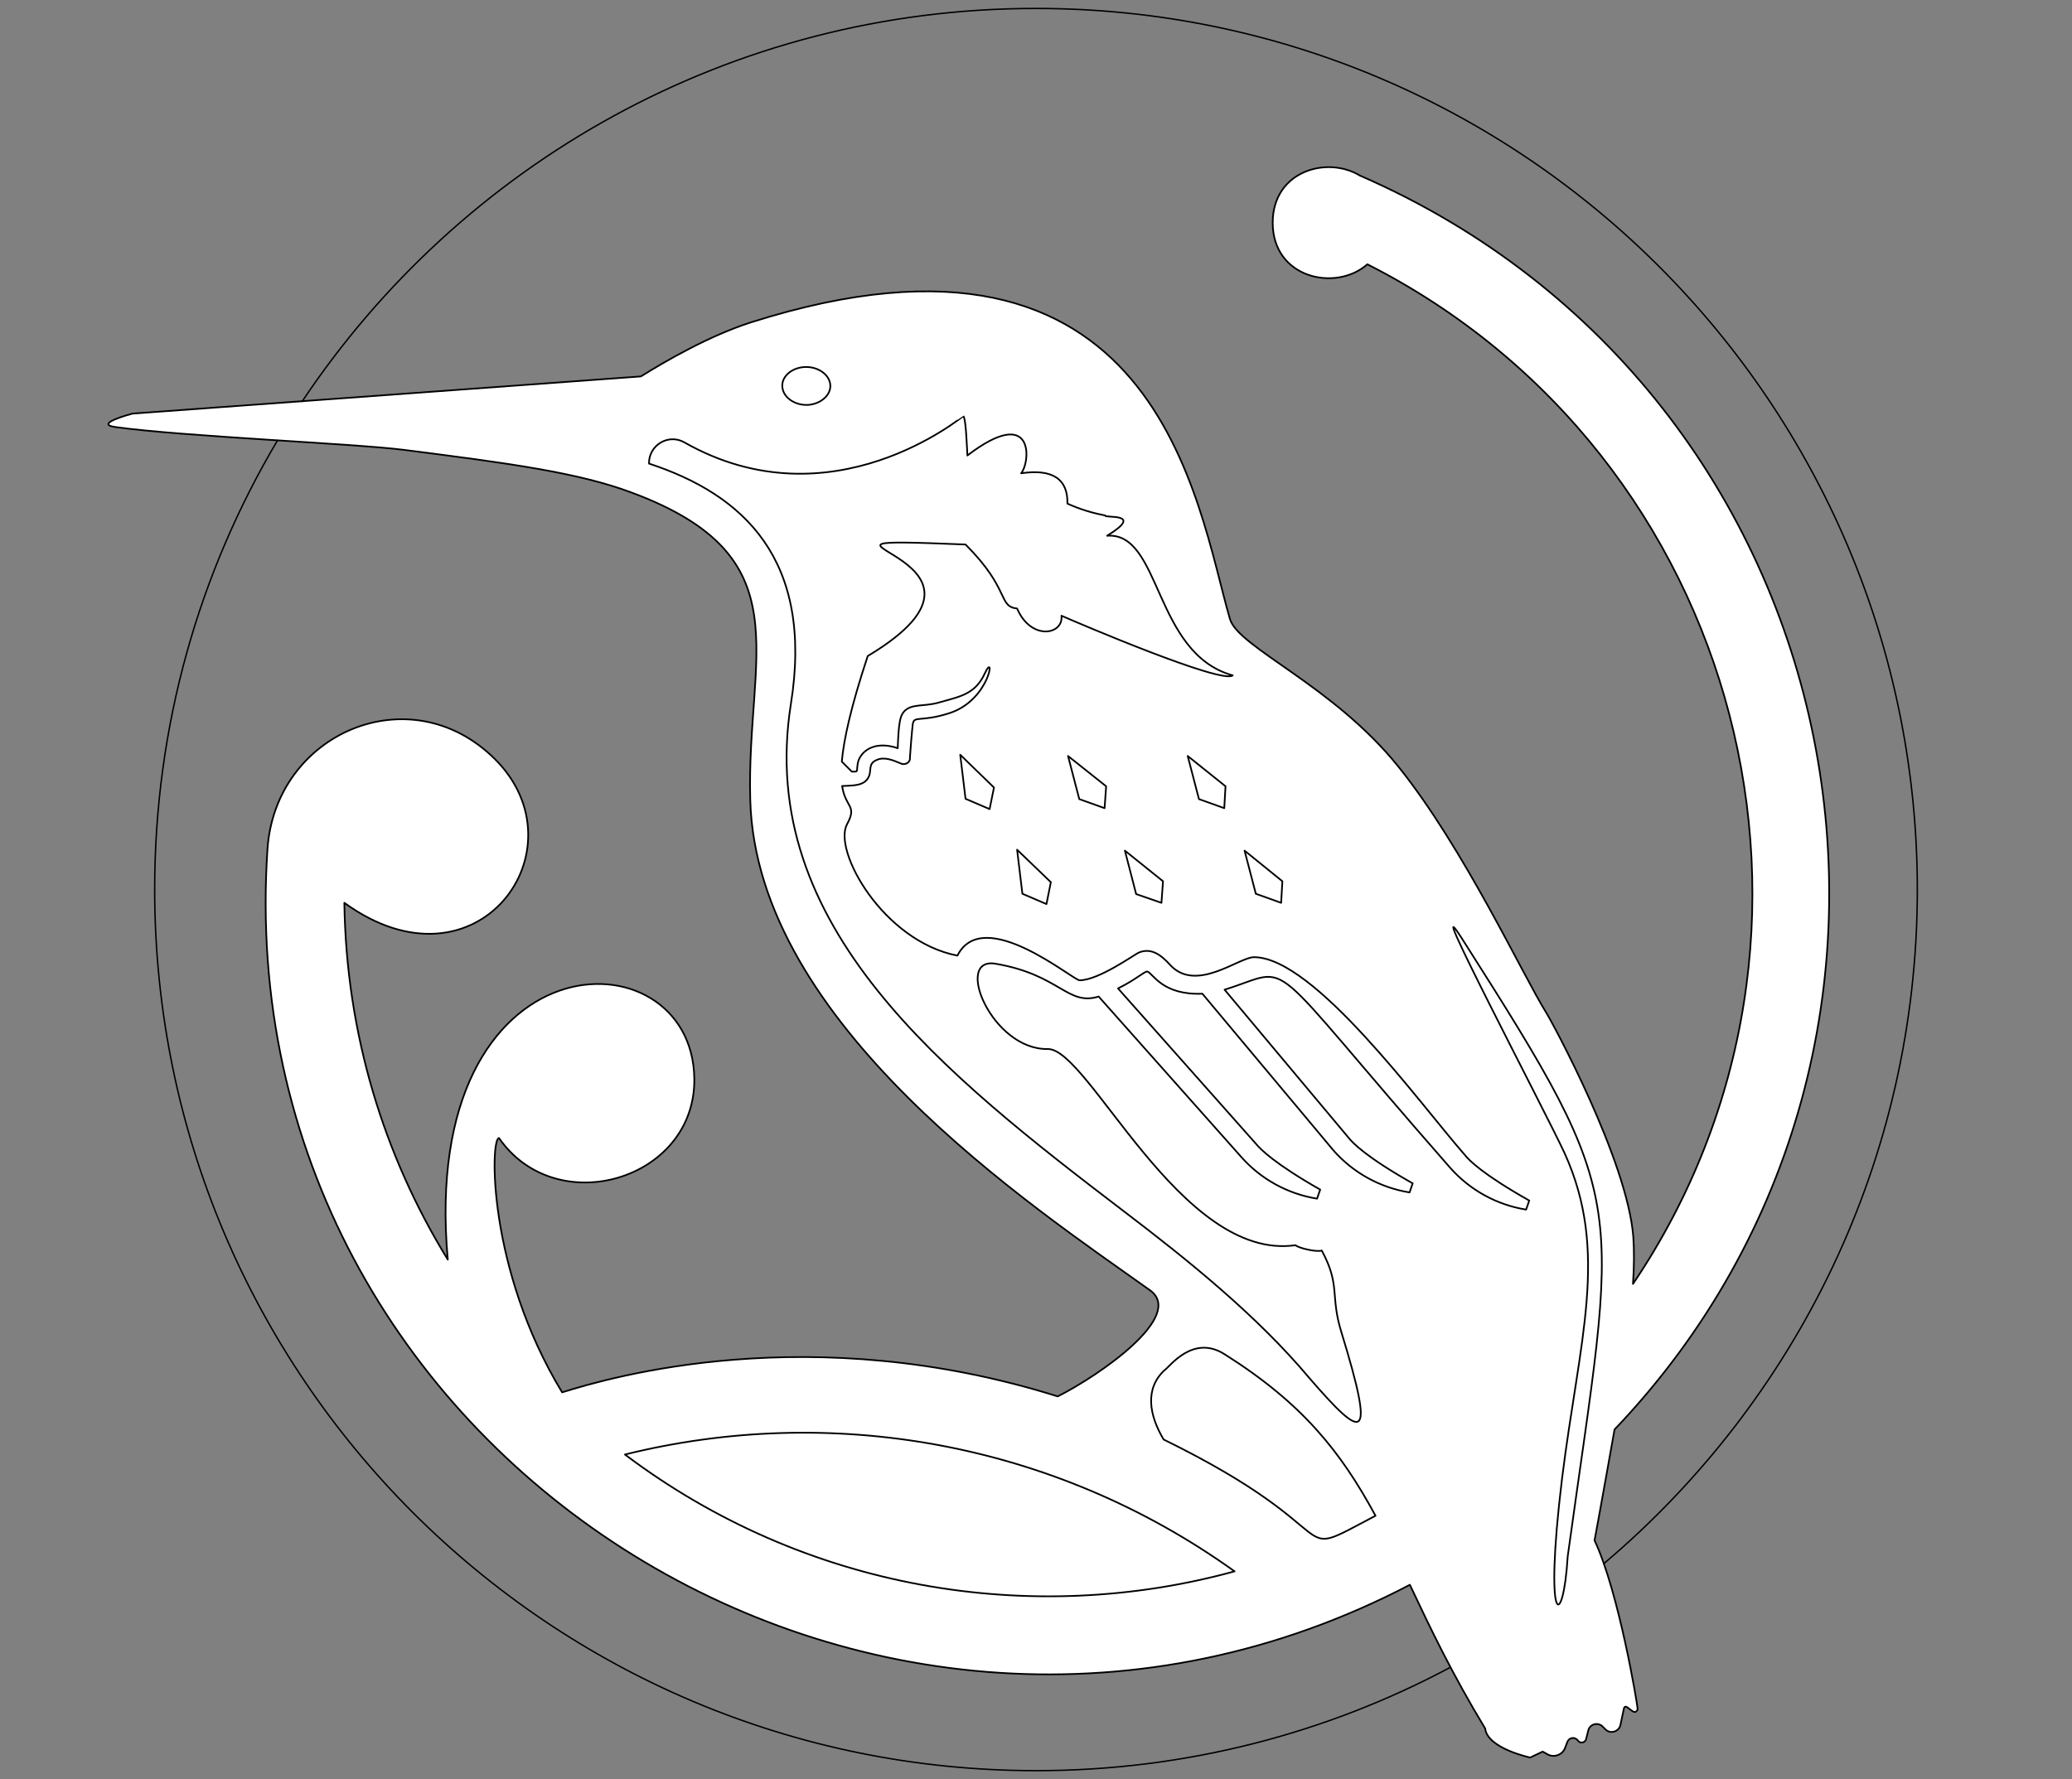 <?xml version="1.0" encoding="utf-8"?>
<!-- Generator: Adobe Illustrator 27.3.1, SVG Export Plug-In . SVG Version: 6.00 Build 0)  -->
<svg version="1.1" id="Layer_1" xmlns="http://www.w3.org/2000/svg" xmlns:xlink="http://www.w3.org/1999/xlink" x="0px" y="0px"
	 viewBox="0 0 663.1 569.5" style="enable-background:new 0 0 663.1 569.5;" xml:space="preserve">
<rect x="0" y="0" width="663.1" height="569.5" fill="#808080" stroke="none"/>
<style type="text/css">
	.st0{fill:#ffffff;stroke:#000000;stroke-width:0.541;stroke-linecap:round;stroke-linejoin:round;stroke-miterlimit:10;}
	.st1{fill:none;stroke:#000000;stroke-width:0.459;stroke-linecap:round;stroke-linejoin:round;stroke-miterlimit:10;}
</style>
<g>
	<path id="Layer2" class="st0" d="M179.9,445.7c-24-39.5-23-81.4-20.2-81.4c18.4,26.6,62.9,13.4,62.5-19c-0.6-47.5-88.3-46.9-78.9,57.9
		c-20.5-33.3-32.5-72.4-33.1-114.2c42.5,30.8,77.2-17.3,48.1-46.1c-27.1-26.8-70.2-8.2-72.7,28.9c-13,193.6,194.4,325,365.6,235.5
		c0,0,0,0,0,0c6.4,13.6,13.6,28.7,24.1,46c0.7,6.4,14.4,9.3,14.4,9.3c0,0,4-1.9,4-1.9l1.6,0.9c2,1.1,4.6,0.2,5.5-1.9l0.8-2.1
		c0.6-1.5,2.5-1.7,3.4-0.4c0.7,1,2.3,0.7,2.6-0.5l0.7-2.8c0.5-2,3-2.7,4.5-1.3l1,1c1.6,1.6,4.4,0.7,4.8-1.5l1.1-5.2
		c0.6-2.3,3.4,3.2,4.4,0.2c0-1.1-6-37.5-13.8-54c1.6-8.5,6.4-35.5,6.4-35.5c118.7-124.5,78.5-331.8-81.5-401.4
		c-10.6-6.4-27.9-1.4-27.9,15.1c0,17.8,20.2,22.2,30.3,13.3c120.2,61,160.4,214.6,85,326.4c0.4-5.8,0.4-10.9,0.1-15.1
		c-1.9-24.5-26.1-69-27.9-71.8c-7.5-12-26.2-52.4-47.2-78.6c-21-26.2-51.4-38.2-54-47.4c-10.7-36.8-22.6-136.4-153.3-94.9
		c-13.4,4.3-27.5,12.5-35.2,17.3L42.4,132.4c0,0-12.7,3.3-5.5,4.3c21.5,3,76.6,5.3,92.3,7.3c33.8,4.3,56,7.3,73,13.7
		c55.1,20.5,36.6,51.3,37.9,98.3c1.9,72,90.5,130.3,127.9,157c11.5,8.2-16.2,27.3-29.5,34C259.5,422.2,195.5,440.8,179.9,445.7z"/>
	<path id="Layer3" class="st0" d="M200,465.6c65.3-16.2,136.8-4.4,195.1,37.4C329.8,520.9,257.4,508.9,200,465.6z"/>
	<path id="Layer4" class="st0" d="M372.4,460.8c-4.6-7.7-6.2-16.3,0.4-22.3c1.4-0.8,8.9-11.5,19.1-5c24.9,15.7,37.2,31.2,48.3,51.7
		C410.7,500.7,434.8,491.4,372.4,460.8z"/>
	<path id="Layer5" class="st0" d="M468.1,300.8c55,86.4,49.6,81.4,33.6,197.5c-1.4,23.6-7.7,23.3-1.8-25c5.5-44.4,15.2-72.5,0.8-104.2
		C494.6,355.9,453.8,278.3,468.1,300.8z"/>
	<polygon id="Layer6" class="st0" points="410.4,282.1 410,289 401.9,286.1 398.3,272.3 	"/>
	<path id="Layer7" class="st0" d="M257.3,117.5c4.2-0.3,8,2.2,8.4,5.5c0.4,3.3-2.8,6.2-6.9,6.6c-4.2,0.3-8-2.2-8.4-5.5
		C249.9,120.8,253.1,117.8,257.3,117.5z"/>
	<path id="Layer8" class="st0" d="M219,141.6c47.2,26.8,89.2-8.5,89.3-8.4c0.8,0.7,1.1,9.1,1.3,12.6c21.6-16.5,20.2,2.1,17.2,5.7
		c10.1-1.5,15,1.9,14.8,9.7c3.9,1.8,7.9,3,12.1,3.8c-0.6,1,13-1.1,0.6,6.5c17.4-1.3,14.8,37.6,40.2,44.7
		c-3.5,2.9-49.8-16.9-54.8-19.1c0.7,6.1-9.7,8.1-14.2-2.3c-6.2-0.7-2.1-6.1-16.5-20.5c-70-2.8,23.5,2.9-31.3,35.7
		c-5.5,16.6-7.7,27-8.3,33.8l3.2,3.2c0.4,0,1.4,0.1,1.6-0.2c0.2-0.3,0-1.8,0.6-3.5c1.4-3.5,5.8-6.1,12.5-3.8
		c0.3-8.4,0.8-10.2,1.9-11.6c2.4-2.8,6.3-1.6,11.2-3c7.1-2,11.7-2.7,14.8-9.4c3.4-7.4,1.7,8.6-11.4,12.8c-9.4,3-11.3,0.6-11.7,3.6
		c0,0.1-0.3,2.2-0.9,10.6c0.2,1.7-1.7,2.5-2.9,1.9c-2.4-1-5.3-2.3-7.8-1.1c-2.8,1.2-1.5,3.4-2.5,5.4c-1.4,3-5.3,2.7-8.1,2.9l-0.4,0
		c1.1,7.1,4.9,6.1,1.6,12.2c-4.7,8.5,11.6,37.5,35.3,42.1c8.3-16.4,37,7.9,39.1,7.9c6.1,0,17.6-8.3,19-8.9c4-1.6,7.1,0.8,10,4
		c8.3,9,22-2.5,26.8-2.5c19.3,0,53.1,46.9,67.4,63.2l0.1,0.1c1.2,1.6,5.7,6.2,20.6,14.6l-1,2.9c-9.4-1.5-18.1-6.3-24.4-13.5
		c-61.6-70.2-49-64-72.1-56.9l39.6,47.3c1.4,1.8,5.9,6.4,20.6,14.7l-1,2.9c-9.4-1.5-18.1-6.3-24.4-13.5l-41.9-50.1
		c-12.8,0.5-15.7-6.4-17.6-7.1c-1-0.1-3.5,2.5-9.4,5.4l44.2,49.8c1.3,1.6,5.9,6.3,20.5,14.6l-1,2.9c-9.4-1.5-18.1-6.3-24.4-13.5
		l-45.5-51.2c-10,3.1-12.4-7-33-10.5c-13.5-2.3-1.2,27.6,16.7,27.3c13.1-0.3,42.5,68.1,79.3,62.8c0.9,0.9,6.8,2.3,8.4,1.7
		c6.1,11.3,2.6,14.3,6.3,26.2c11,35.9,7.2,34.8-10.2,14.7C402.1,420.9,379.7,403,360,388c-57.5-43.9-118.2-91.3-106.9-162.6
		c7.4-46.3-15.2-67.1-45.4-77C207.6,142.5,213.9,138.7,219,141.6z"/>
	<polygon id="Layer9" class="st0" points="392.2,251.7 391.8,258.7 383.7,255.8 380.1,242 	"/>
	<polygon id="Layer10" class="st0" points="372.2,282.1 371.7,289 363.6,286.2 360,272.3 	"/>
	<polygon id="Layer11" class="st0" points="354,251.7 353.5,258.7 345.4,255.8 341.8,242 	"/>
	<polygon id="Layer12" class="st0" points="336.3,282.4 334.9,289.4 327.2,286.1 325.5,272 	"/>
	<polygon id="Layer13" class="st0" points="318.1,252.1 316.7,259 309,255.7 307.3,241.6 	"/>
</g>
<path id="Layer14" class="st1" d="M464.2,533.7c-39.5,21.1-84.7,33.1-132.6,33.1c-155.8,0-282.1-126.3-282.1-282.1c0-52.5,14.3-101.6,39.3-143.7"
	/>
<path id="Layer15" class="st1" d="M96.7,128.5C147.3,52.6,233.6,2.7,331.5,2.7c155.8,0,282.1,126.3,282.1,282.1c0,86.5-39,163.9-100.3,215.7"/>
</svg>
